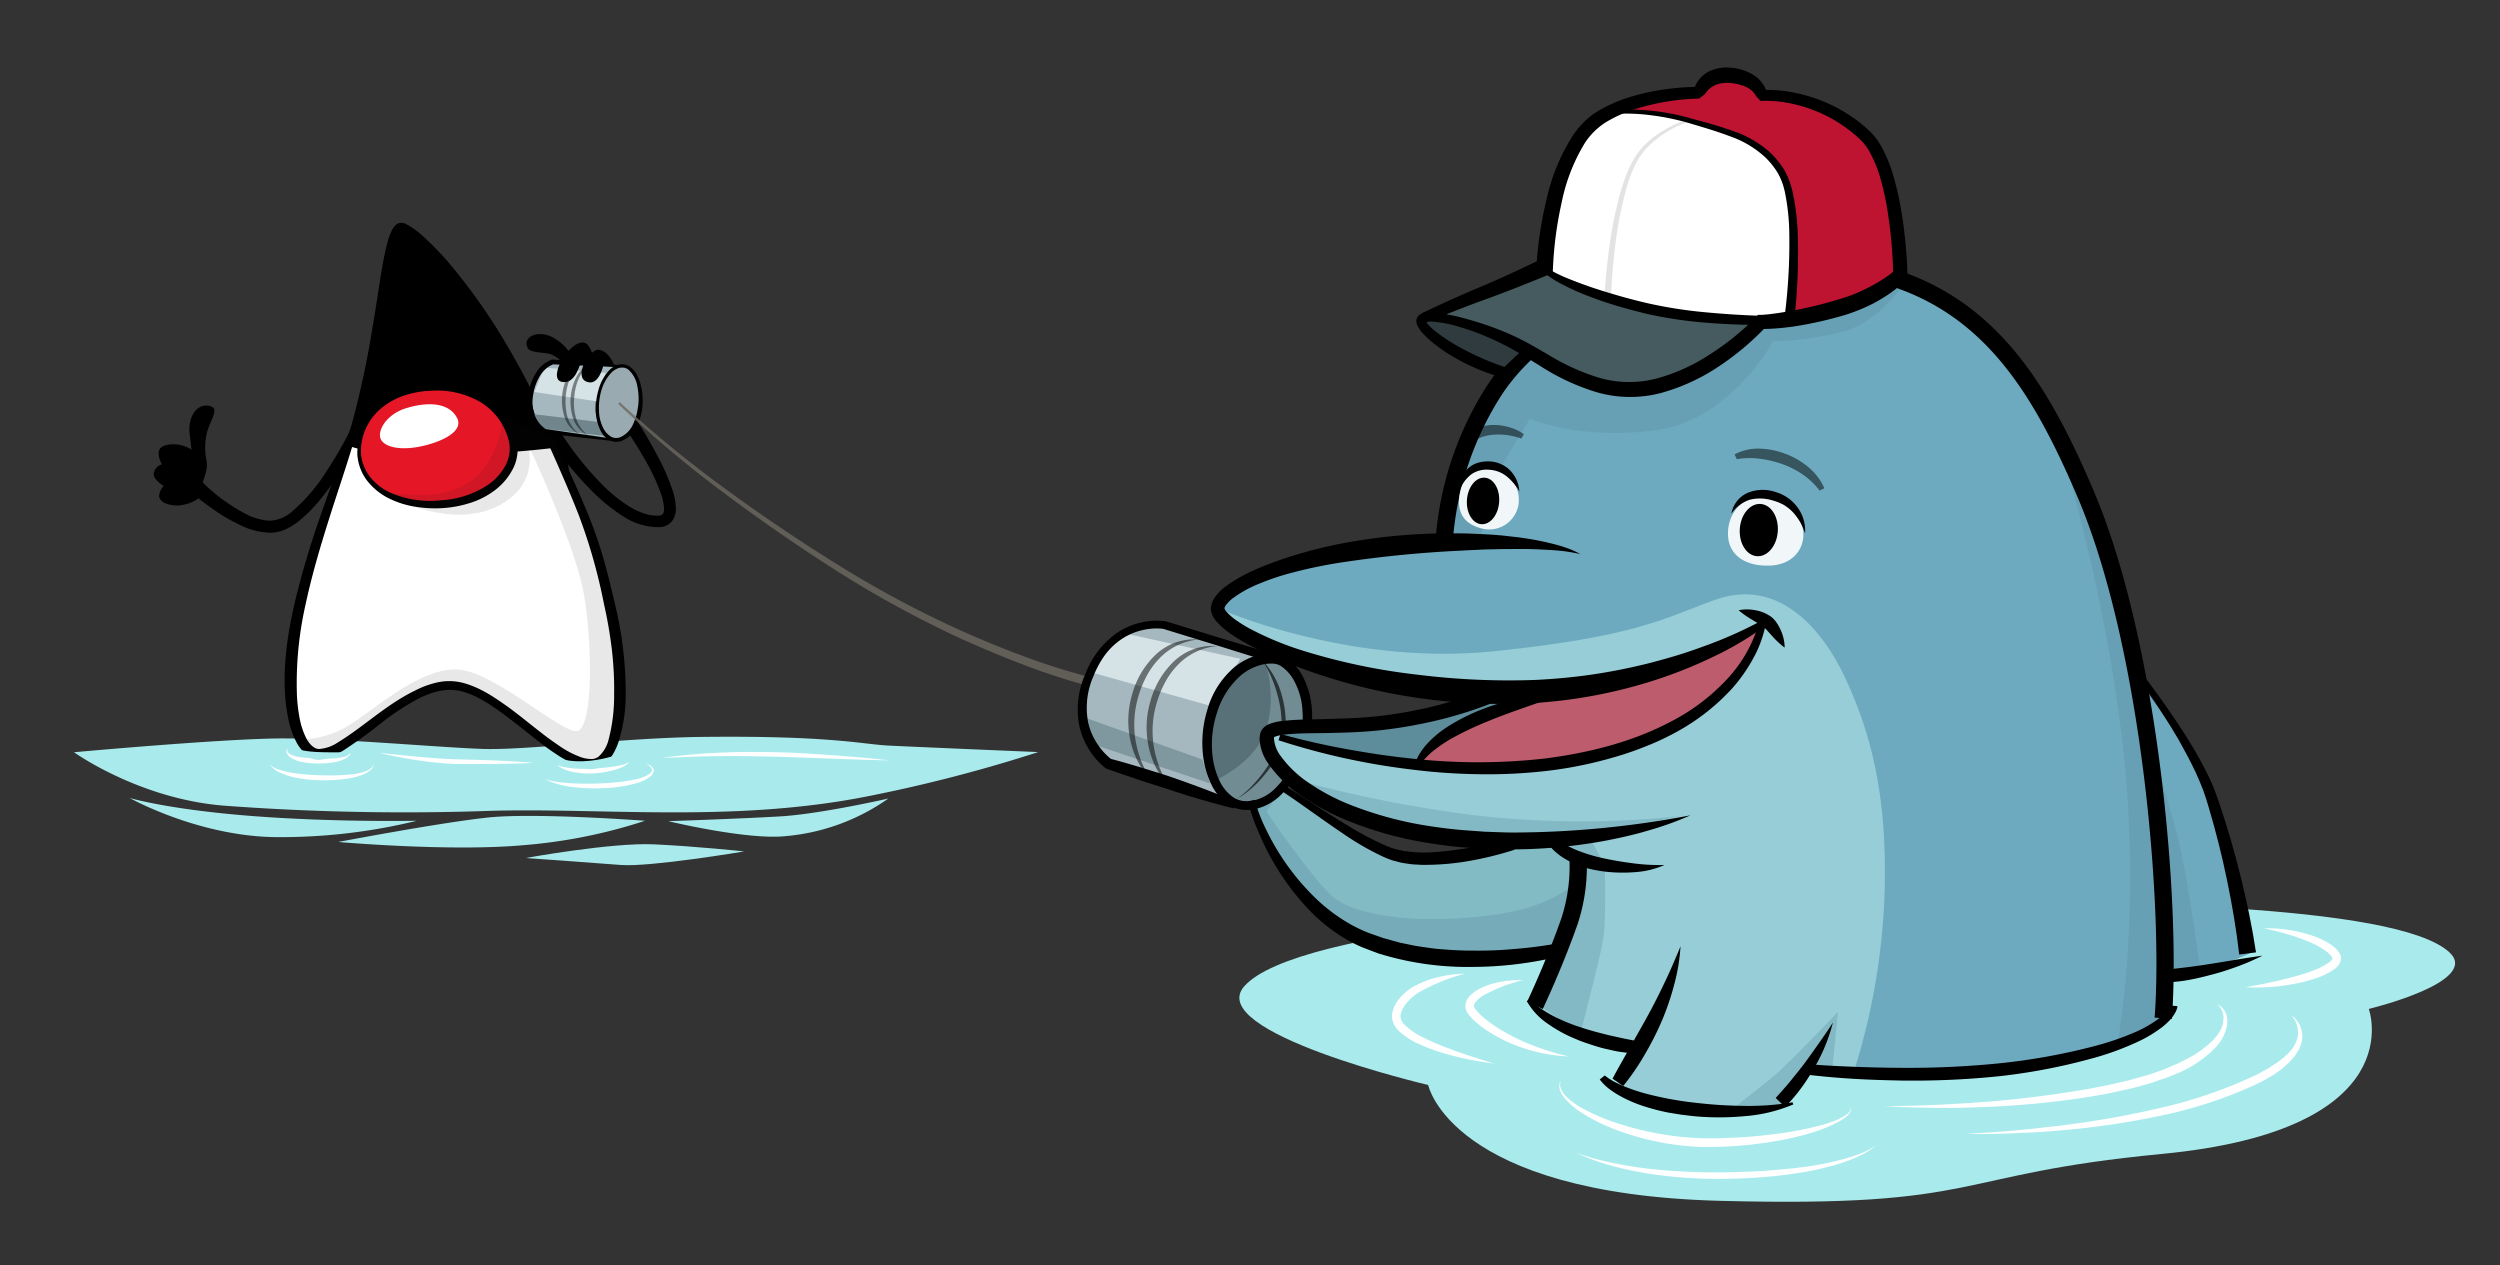 <svg xmlns="http://www.w3.org/2000/svg" xmlns:xlink="http://www.w3.org/1999/xlink" width="579" height="293" viewBox="0 0 579 293">
  <rect x="0" y="0" width="579" height="293" fill="#333333" stroke="none"/>
  <defs>
    <style>
      .cls-1, .cls-27 {
        fill: none;
      }

      .cls-2 {
        isolation: isolate;
      }

      .cls-3 {
        fill: #a9ebed;
      }

      .cls-4 {
        fill: #fff;
      }

      .cls-5 {
        fill: #e51727;
      }

      .cls-6 {
        fill: #a6b8bf;
      }

      .cls-7 {
        fill: #9aaab1;
      }

      .cls-8 {
        fill: #d5e2e6;
      }

      .cls-9 {
        fill: #70868c;
      }

      .cls-10 {
        opacity: 0.44;
      }

      .cls-11 {
        fill: #171d1e;
        opacity: 0.1;
      }

      .cls-12 {
        opacity: 0.8;
      }

      .cls-13 {
        fill: #6d6960;
      }

      .cls-14 {
        fill: #83bbc4;
      }

      .cls-15, .cls-18 {
        fill: #728c93;
      }

      .cls-16 {
        fill: #587077;
      }

      .cls-17 {
        fill: #dfebef;
        opacity: 0.82;
      }

      .cls-18 {
        opacity: 0.75;
      }

      .cls-19 {
        fill: #578a9e;
        opacity: 0.3;
        mix-blend-mode: multiply;
      }

      .cls-20 {
        opacity: 0.5;
      }

      .cls-21 {
        opacity: 0.63;
      }

      .cls-22 {
        clip-path: url(#clip-path);
      }

      .cls-23 {
        fill: #6daabf;
      }

      .cls-24 {
        fill: #96cdd6;
      }

      .cls-25 {
        fill: #5d8c9b;
      }

      .cls-26 {
        fill: #bc5c6c;
      }

      .cls-27 {
        stroke: #000;
        stroke-miterlimit: 10;
        stroke-width: 4px;
      }

      .cls-28 {
        opacity: 0.9;
      }

      .cls-29 {
        fill: #303b3f;
      }

      .cls-30 {
        fill: #be1432;
      }

      .cls-31 {
        fill: #455b60;
      }

      .cls-32 {
        opacity: 0.11;
      }
    </style>
    <clipPath id="clip-path">
      <path class="cls-1" d="M285.25,185.83a18.33,18.33,0,0,0,8-1.5c3.5-1.75,7-7,7-7l91,.75L369.5,234.33l-82-6Z"/>
    </clipPath>
  </defs>
  <title>dolphin_duke_dose</title>
  <g class="cls-2">
    <g id="Ebene_14" data-name="Ebene 14">
      <path d="M84.86,98.89a117.48,117.48,0,0,1-6.76,11.48c-1.24,1.85-2.56,3.64-4,5.39a32.41,32.41,0,0,1-4.81,4.85,14.29,14.29,0,0,1-3,1.91,8.94,8.94,0,0,1-3.72.86,16.42,16.42,0,0,1-6.91-1.76,39.55,39.55,0,0,1-5.9-3.41,58.38,58.38,0,0,1-5.39-4.13l2.39-2.52A41.78,41.78,0,0,0,56.86,119a13.61,13.61,0,0,0,5.67,1.6,8.22,8.22,0,0,0,5.12-2.14,41.62,41.62,0,0,0,8.18-9.64,93.67,93.67,0,0,0,6.31-11.27Z"/>
      <path d="M45.85,115.52a9.17,9.17,0,0,1-5,1.56c-2.6-.14-3.85-1-4-2.17a3.61,3.61,0,0,1,1.08-2.38s-2.6-1.44-2.31-3a2.72,2.72,0,0,1,1.87-2s-1.87-3.18.29-4.19,6.93-.43,8.37,3S47.15,114.51,45.85,115.52Z"/>
      <path d="M46.26,113s2.1-3.79,1.58-6.21a15.1,15.1,0,0,1,0-6.2c.57-2.89,3.08-5.8,1-6.49-3-1-5.44,2.26-4.91,6.49.46,3.63.72,6.64.72,6.64Z"/>
      <path class="cls-3" d="M17.14,174.22s35-3.2,48.37-3.2,36.06,2.08,46.27,2.43,32.54-2.58,50.75-2.78c29.8-.34,37.1,1.69,43.16,2s34.76,1.51,34.76,1.51a348,348,0,0,1-39.29,10.2c-30.92,6.19-61.12,2.71-87.29,3.4a564.76,564.76,0,0,1-61.21-1.13C32.55,185.3,17.14,174.22,17.14,174.22Z"/>
      <g>
        <path class="cls-4" d="M82.16,98.62c6.76-23.78,6.06-46.69,10.68-46.69,3.63,0,19.54,16.52,31.49,42.95,11.27,24.92,13.29,28.19,17.48,48.23,3.3,15.81,2.15,33.53-4.68,33.7-8.79.22-21.73-17.64-32.52-18.06C93.39,158.31,81,174.61,74,174.61c-5.72,0-8.73-13.22-5.2-31.5C71.92,127,78.63,111,82.16,98.62Z"/>
        <path d="M81.42,98.41A206,206,0,0,0,86,77.49c.61-3.53,1.16-7.06,1.71-10.61s1.08-7.1,2-10.61a15.7,15.7,0,0,1,.9-2.6,4.65,4.65,0,0,1,.32-.63,3.42,3.42,0,0,1,.42-.6,3.09,3.09,0,0,1,.55-.53,1.88,1.88,0,0,1,.77-.28,2.52,2.52,0,0,1,1.47.32,10.93,10.93,0,0,1,1.21.7,21.07,21.07,0,0,1,2.17,1.66,68,68,0,0,1,7.47,7.81,137.68,137.68,0,0,1,12.34,17.7q2.76,4.65,5.2,9.47c1.63,3.21,3.11,6.49,4.62,9.74,3,6.51,6.12,13,8.87,19.64a105.33,105.33,0,0,1,3.61,10.24c1,3.47,1.87,7,2.67,10.49A86.8,86.8,0,0,1,144.91,161a36,36,0,0,1-1.72,11A14.33,14.33,0,0,1,142,174.6a7.48,7.48,0,0,1-2.07,2.34,5,5,0,0,1-3.18.9,9.37,9.37,0,0,1-2.93-.59,22.37,22.37,0,0,1-5-2.59c-1.54-1-3-2.1-4.42-3.21-2.84-2.22-5.6-4.49-8.48-6.56s-5.88-4-9.13-4.81-6.61.08-9.69,1.62a57.58,57.58,0,0,0-8.82,5.77,108.43,108.43,0,0,1-8.81,6.37,17.63,17.63,0,0,1-2.57,1.29,7.89,7.89,0,0,1-3.07.62,5,5,0,0,1-3.16-1.28,9,9,0,0,1-1.93-2.42,19.76,19.76,0,0,1-1.93-5.4,38.44,38.44,0,0,1-.77-5.51c-.5-7.36.62-14.65,2.25-21.69a203.33,203.33,0,0,1,6.19-20.72C76.82,111.94,79.36,105.24,81.42,98.41Zm1.48.42c-1.91,7-4.28,13.74-6.44,20.56S72.25,133.05,70.77,140a82.27,82.27,0,0,0-2,21,36.56,36.56,0,0,0,.59,5.15,17.4,17.4,0,0,0,1.53,4.75c.73,1.41,1.82,2.55,3,2.57a9,9,0,0,0,4.4-1.55c5.93-3.6,11.2-8.79,17.87-12A20.94,20.94,0,0,1,101.5,158a12.74,12.74,0,0,1,5.76.16c3.73,1,6.84,3.05,9.8,5.14s5.71,4.43,8.54,6.59C127,171,128.44,172,129.91,173a21.29,21.29,0,0,0,4.55,2.33,7.39,7.39,0,0,0,2.32.45,2.71,2.71,0,0,0,1.87-.56,7.78,7.78,0,0,0,2.32-4,39.65,39.65,0,0,0,1.26-10.27,79.32,79.32,0,0,0-.53-10.55,102.8,102.8,0,0,0-1.81-10.47,128.61,128.61,0,0,0-5.8-20.5c-2.58-6.64-5.56-13.17-8.46-19.73-1.47-3.28-2.88-6.56-4.45-9.76s-3.22-6.37-5-9.47a136.48,136.48,0,0,0-12-17.75A66.49,66.49,0,0,0,97,54.87a21.57,21.57,0,0,0-2.06-1.65,7.91,7.91,0,0,0-1.11-.66,2,2,0,0,0-1.1-.27,1.28,1.28,0,0,0-.48.18,2.6,2.6,0,0,0-.4.41,3,3,0,0,0-.33.51,5.18,5.18,0,0,0-.28.58,15.77,15.77,0,0,0-.77,2.5c-.8,3.45-1.2,7-1.67,10.57s-.91,7.12-1.43,10.67A164.13,164.13,0,0,1,82.9,98.83Z"/>
      </g>
      <path d="M80.85,103.27s4.41,2.09,19.8,2.09a237,237,0,0,0,28-1.67A144.23,144.23,0,0,0,112.88,74c-10.51-15.2-17.81-22.25-20-22-4.24.43-5.42,26-7.31,33.92S80.85,103.27,80.85,103.27Z"/>
      <path class="cls-5" d="M83.18,105.17c.65,8.37,10,12.73,20.38,11.53,11.32-1.3,16.44-8.74,15.26-14.32-1.47-7-8.33-13.4-20-12.29S82.75,99.59,83.18,105.17Z"/>
      <path class="cls-4" d="M93.88,94.59c5.55-1.74,10.24-1.22,12,2.25s-5,6.08-9.73,6.78-8.33-.52-8.16-3S90.78,95.55,93.88,94.59Z"/>
      <path d="M83.6,105.13a10.23,10.23,0,0,0,2.19,5.43,12.75,12.75,0,0,0,4.68,3.57,22.91,22.91,0,0,0,11.73,1.73,21.7,21.7,0,0,0,11.08-3.75,12.58,12.58,0,0,0,3.77-4.29,8.23,8.23,0,0,0,.86-5.4,14.45,14.45,0,0,0-6.67-9.3,20,20,0,0,0-11.6-2.61,21.26,21.26,0,0,0-6,1.09,15.85,15.85,0,0,0-5.29,2.92A13,13,0,0,0,83.6,105.13Zm-.84.07A14.19,14.19,0,0,1,88,94a20.14,20.14,0,0,1,11.63-4.43A21.48,21.48,0,0,1,111.93,92,15.88,15.88,0,0,1,119.65,102a9.76,9.76,0,0,1-.89,6.64,14.57,14.57,0,0,1-4.28,5,18.93,18.93,0,0,1-5.82,2.91,26,26,0,0,1-6.33,1.14,29.12,29.12,0,0,1-6.39-.37,21.29,21.29,0,0,1-6.08-2,14.62,14.62,0,0,1-4.93-4.12A11.19,11.19,0,0,1,82.76,105.2Z"/>
      <g id="Ebene_15" data-name="Ebene 15">
        <path d="M129.33,99.33a74,74,0,0,0,10.08,12.84,34.29,34.29,0,0,0,6.22,5.06,17.54,17.54,0,0,0,3.47,1.67,9.34,9.34,0,0,0,3.55.52,1.12,1.12,0,0,0,.86-.38,2.07,2.07,0,0,0,.28-1.18,11.89,11.89,0,0,0-.75-3.61,46.07,46.07,0,0,0-3.39-7.33c-1.34-2.38-2.8-4.71-4.33-7-.78-1.13-1.58-2.25-2.4-3.33-.41-.54-.83-1.07-1.25-1.59a16.26,16.26,0,0,0-1.22-1.36l2.48-2.59a16.85,16.85,0,0,1,1.49,1.81c.43.58.85,1.16,1.25,1.75.8,1.17,1.57,2.36,2.32,3.56,1.51,2.38,2.93,4.82,4.24,7.33a51.34,51.34,0,0,1,3.47,7.85,14.49,14.49,0,0,1,.83,4.55,4.71,4.71,0,0,1-.86,2.76,3.81,3.81,0,0,1-2.76,1.42,14.85,14.85,0,0,1-8.69-2.57,40.88,40.88,0,0,1-6.74-5.41,75.47,75.47,0,0,1-5.71-6.3c-1.79-2.2-3.48-4.43-5.08-6.83Z"/>
        <path class="cls-6" d="M125.94,99.92l14.87,2s-4.34-5.24-2.51-10.37S142.7,85,142.7,85l-15-1.22s-3.79,3.16-4.55,7.13S125.94,99.92,125.94,99.92Z"/>
        <path class="cls-7" d="M144.38,84.9c2.25.07,4.56,6,4,9.19s-2.46,8-5.28,7.71-6.42-5.71-4.75-10.27S141.94,84.82,144.38,84.9Z"/>
        <polygon class="cls-8" points="126.05 85.14 140.32 86.39 138.55 93.01 123.73 90.79 126.05 85.14"/>
        <polygon class="cls-9" points="123.52 95.91 138.38 97.7 140.21 100.99 125.35 99.2 123.52 95.91"/>
        <path d="M148.76,94.43a13.3,13.3,0,0,1-1.15,4.08l0,0a6.87,6.87,0,0,1-3.7,3.62,3.66,3.66,0,0,1-2.72-.16,4.66,4.66,0,0,1-1.89-1.84,10.59,10.59,0,0,1-1.3-4.87,15.68,15.68,0,0,1,.62-5,10.75,10.75,0,0,1,2.39-4.41,4.84,4.84,0,0,1,2.21-1.38,3.21,3.21,0,0,1,2.64.45,5.44,5.44,0,0,1,1.7,2,10.49,10.49,0,0,1,.88,2.4A15.06,15.06,0,0,1,148.76,94.43Zm-1-.12a13.91,13.91,0,0,0-.13-4.73,6.55,6.55,0,0,0-2.13-4,2.42,2.42,0,0,0-2-.4,4.15,4.15,0,0,0-1.93,1.15,9.83,9.83,0,0,0-2.29,4.13,14,14,0,0,0-.55,4.77,9.46,9.46,0,0,0,1.3,4.51,3.86,3.86,0,0,0,1.62,1.49,2.72,2.72,0,0,0,2.08,0,5.94,5.94,0,0,0,3-3.24l0,0A12.55,12.55,0,0,0,147.74,94.31Z"/>
        <path d="M142.26,102.18l-16.21-1.8H126l-.09-.05h0a7.73,7.73,0,0,1-3.18-4,10.34,10.34,0,0,1-.37-5,13.06,13.06,0,0,1,1.62-4.72,7.38,7.38,0,0,1,3.88-3.35h0l.09,0H128l16.46,1.39,0,.41-16.5-.68.18,0h0a5.47,5.47,0,0,0-1.8,1.11,7.64,7.64,0,0,0-1.4,1.74,11.92,11.92,0,0,0-1.47,4.31,9.12,9.12,0,0,0,.32,4.47,6.69,6.69,0,0,0,2.65,3.4h0l-.2-.06,16.14,2.32Z"/>
        <g class="cls-10">
          <path d="M137.89,84.1a6,6,0,0,0-3.65,3.14A13,13,0,0,0,133,92a12.72,12.72,0,0,0,.42,4.88,7.66,7.66,0,0,0,1.09,2.2,6.44,6.44,0,0,0,1.76,1.77,6.65,6.65,0,0,1-3.46-3.75,12.48,12.48,0,0,1,.89-10.16A6.73,6.73,0,0,1,135.47,85,4.82,4.82,0,0,1,137.89,84.1Z"/>
        </g>
        <g class="cls-10">
          <path d="M135.92,83.86A5.93,5.93,0,0,0,132.28,87a14.41,14.41,0,0,0-.84,9.62,7.93,7.93,0,0,0,1.09,2.2,6.28,6.28,0,0,0,1.76,1.76,6.67,6.67,0,0,1-3.46-3.74,12.48,12.48,0,0,1,.89-10.16,6.73,6.73,0,0,1,1.78-1.94A4.82,4.82,0,0,1,135.92,83.86Z"/>
        </g>
        <path d="M142.21,84.53s-1-3-3.38-3.51-6.56,7-2.34,7.54c2.4.32,3.32-4.21,3.32-4.21Z"/>
        <path d="M137.86,84.57s-.77-4.91-2.61-5.22c-3.4-.55-8.49,8.23-5.22,9.07s4.43-4.54,4.43-4.54Z"/>
        <path d="M133.05,83.66a11.33,11.33,0,0,0-5.3-5.66c-3.58-1.67-6.87.29-5.5,2.62.75,1.29,4,.81,5.68,1.58a6.45,6.45,0,0,1,2.63,2.27Z"/>
      </g>
      <polygon points="132.16 111.15 131.18 105.26 128.51 102.32 132.16 111.15"/>
      <path class="cls-4" d="M129,177.22a18,18,0,0,0,4.21.78,33.47,33.47,0,0,0,4.25,0c1.42-.08,2.85-.22,4.26-.4.71-.11,1.41-.22,2.1-.39a5.69,5.69,0,0,0,2-.77,4.8,4.8,0,0,1-1.81,1.27,12.21,12.21,0,0,1-2.11.72,23.83,23.83,0,0,1-4.36.68,17.86,17.86,0,0,1-4.44-.26A9.87,9.87,0,0,1,129,177.22Z"/>
      <path class="cls-4" d="M66.48,173.35a1.43,1.43,0,0,0,1,1.47,7.46,7.46,0,0,0,1.89.53,32.06,32.06,0,0,0,4.06.29,39.79,39.79,0,0,0,4.09,0,13.29,13.29,0,0,0,2-.31,2.66,2.66,0,0,0,1.7-1,1.54,1.54,0,0,1-.59.89,4.54,4.54,0,0,1-.92.6,8.84,8.84,0,0,1-2.06.66,18.87,18.87,0,0,1-4.23.33,16.59,16.59,0,0,1-4.24-.53,6.57,6.57,0,0,1-2-.93,2.59,2.59,0,0,1-.73-.88A1.17,1.17,0,0,1,66.48,173.35Z"/>
      <path class="cls-4" d="M62.51,177.13a7.31,7.31,0,0,0,2.84,1.35,23,23,0,0,0,3.08.63,55.46,55.46,0,0,0,6.32.46,51.69,51.69,0,0,0,6.35-.19,16.07,16.07,0,0,0,3.09-.59,5.45,5.45,0,0,0,1.41-.64,1.86,1.86,0,0,0,.91-1.21,1.87,1.87,0,0,1-.74,1.43,6,6,0,0,1-1.4.88,12.87,12.87,0,0,1-3.15.95,34.4,34.4,0,0,1-6.48.51,30.71,30.71,0,0,1-6.48-.65,16.56,16.56,0,0,1-3.13-1A6.37,6.37,0,0,1,62.51,177.13Z"/>
      <path class="cls-4" d="M126.18,180.47a20.14,20.14,0,0,0,3.49.69c1.18.15,2.35.24,3.53.29a66.89,66.89,0,0,0,7.08-.08,43.82,43.82,0,0,0,7-.88,8.9,8.9,0,0,0,3.16-1.27c.43-.31.75-.8.47-1.28a2.91,2.91,0,0,0-1.36-1,2.67,2.67,0,0,1,1.61.86,1.08,1.08,0,0,1,.18,1,2.12,2.12,0,0,1-.53.86,8.7,8.7,0,0,1-3.29,1.7,31.83,31.83,0,0,1-7.15,1.15,42.47,42.47,0,0,1-7.22-.18A20.92,20.92,0,0,1,126.18,180.47Z"/>
      <path class="cls-4" d="M153.28,175.53c4.36-.63,8.75-1,13.15-1.21s8.82-.2,13.22-.11,8.79.38,13.18.69,8.77.69,13.14,1.21l-6.59-.17-6.59-.23c-4.39-.16-8.78-.36-13.17-.46s-8.77-.19-13.16-.13c-2.2,0-4.39.08-6.59.16S155.48,175.43,153.28,175.53Z"/>
      <path class="cls-4" d="M87.92,174.38l4.45.44c1.47.16,2.95.31,4.44.44,3,.26,5.91.52,8.86.6s6,.13,8.93.27l4.47.22c1.48.11,3,.19,4.46.33-1.5.1-3,.12-4.48.18l-4.46.07c-3,0-5.94,0-8.94,0a78.17,78.17,0,0,1-8.94-.85C93.76,175.62,90.82,175.09,87.92,174.38Z"/>
      <path class="cls-3" d="M69.23,173.58a6.33,6.33,0,0,0,4.3,2.41c2.54.06,5.86-1.76,5.86-1.76s-4.69.07-6.9-.13A17.83,17.83,0,0,1,69.23,173.58Z"/>
      <path class="cls-3" d="M130.2,175.86s3.91,2.47,6.84,2.28,5.28-3.13,5.28-3.13a28,28,0,0,1-7.56,1.3A18.66,18.66,0,0,1,130.2,175.86Z"/>
      <path class="cls-11" d="M69.79,171.25a22,22,0,0,0,11.65-3.66c6-3.89,16.38-13.16,24.79-12.51s23.72,14.66,27.38,14.23,3.67-19,1.73-31.05-13.37-36-13.37-36,3.62,8.69-5.39,14.23c-12.29,7.54-29.11-3-29.11-3s12.94,3.45,20.7-1.51,8.2-15.31,8.2-15.31l6,2.16,5.82,2.58a216.23,216.23,0,0,1,11,31.7c5.17,19.19,5.17,29.11,4.31,32.34s-3,9.7-3,9.7a10.3,10.3,0,0,1-3.23.86,30.54,30.54,0,0,1-5.39-.21s-15.31-12.72-19.19-14.45-8.19-3.23-11.21-2.15a82.51,82.51,0,0,0-13.15,6.9C86.4,167.59,78,173.62,78,173.62h-6.9Z"/>
      <g class="cls-12">
        <path class="cls-13" d="M143.54,93.15a269.11,269.11,0,0,0,24.83,20.35q13,9.48,26.67,17.91a244.05,244.05,0,0,0,28.33,15q7.33,3.24,14.87,6a152,152,0,0,0,15.24,4.69l-.46,2a152.48,152.48,0,0,1-15.44-4.94c-5-1.88-10-4-14.91-6.19a244.72,244.72,0,0,1-28.34-15.41q-13.62-8.63-26.52-18.29a264.77,264.77,0,0,1-24.65-20.73Z"/>
      </g>
      <path class="cls-3" d="M30,184.8s8.69,2.64,28,4.16,38.54,1.13,38.54,1.13a132.84,132.84,0,0,1-33.25,3.78C45.48,193.49,30,184.8,30,184.8Z"/>
      <path class="cls-3" d="M78.35,195s23.81-4.53,34.77-5.67,36.27.76,36.27.76a121.56,121.56,0,0,1-28.34,5.67C104.05,197.27,78.35,195,78.35,195Z"/>
      <path class="cls-3" d="M121.74,198.72s19.92-3.63,29.76-3.17,20.85,1.64,20.85,1.64-21.82,3.68-28.64,3.13S121.74,198.72,121.74,198.72Z"/>
      <path class="cls-3" d="M154.78,190.18s16.53-.55,25.89-1.1,25.07-4.14,25.07-4.14a48.61,48.61,0,0,1-25.34,8.82C171,194.11,154.78,190.18,154.78,190.18Z"/>
    </g>
    <g id="Ebene_13" data-name="Ebene 13">
      <path class="cls-3" d="M433.38,208.76c55.24-.32,121.52.58,133.84,11.74,7.59,6.87-18.61,13.17-18.61,13.17s10.34,28-47.91,33.58C451.14,272,460,279.74,398.32,278.11c-62.39-1.64-67.56-26.83-67.56-26.83s-52.08-12.21-42.56-22.89C300.3,214.82,376.51,209.09,433.38,208.76Z"/>
      <path class="cls-14" d="M290,186s11,29.33,31.67,34,39.66,0,39.66,0l5.17-19.67L357.67,195s-15.67,3.33-21,3.33-9.34,1-13.67-.33-26.33-15.33-26.33-15.33Z"/>
      <path class="cls-6" d="M255.4,176.67l30.2,9.7s-9.45-9.55-5.1-20.42,12.17-13.37,12.17-13.37l-23.75-8s-9.87.45-15,8C247.08,162.65,255.4,176.67,255.4,176.67Z"/>
      <path class="cls-15" d="M294.66,153.14c5.22.92,9.9,11.32,6.33,21.21s-9.92,13.2-13.65,12.58-11.18-10.36-6.84-21,9.93-13.69,14.16-12.81"/>
      <path class="cls-16" d="M280.77,181.09s8.84-3.76,11.84-10.63c3.78-8.63.08-18.25.08-18.25s-6.11,0-10.31,8.58C276.37,173,280.77,181.09,280.77,181.09Z"/>
      <path class="cls-17" d="M260,146.58l27.25,6-6.54,11-28.46-8a54.33,54.33,0,0,1,3.75-6.5,11.25,11.25,0,0,1,4-2.5"/>
      <polyline class="cls-18" points="253.03 172.34 280.26 181.45 278.43 175.89 250.73 166.01 253.03 172.34"/>
      <path class="cls-19" d="M296.67,182.67c-.34-.34-6.67,3.33-6.67,3.33s8.67,26,27.33,32,42.34,2.67,42.34,2.67l7-18.67s-3.34,7.67-21.67,10-31.67-.33-36.33-4.33S293.33,188,293.33,188l3.34-5.33"/>
    </g>
    <g id="Ebene_8" data-name="Ebene 8">
      <path d="M285.79,187.23c-2.52-.59-5-1.3-7.46-2s-4.92-1.49-7.35-2.3-4.91-1.53-7.34-2.36-4.87-1.63-7.29-2.52l-.23-.09-.11-.08h0a16.83,16.83,0,0,1-4-4.63,17.84,17.84,0,0,1-2.13-5.61A20.11,20.11,0,0,1,251.41,156a20.73,20.73,0,0,1,7.08-9.28,16.28,16.28,0,0,1,5.41-2.46,15.94,15.94,0,0,1,6-.38h0l.07,0,12.2,3.74,12.22,3.68-.59,1.91-12.17-3.81-12.2-3.75.11,0a14.21,14.21,0,0,0-5.21.35,14.45,14.45,0,0,0-4.81,2.18,15.93,15.93,0,0,0-3.77,3.74,22.4,22.4,0,0,0-2.54,4.76A18.1,18.1,0,0,0,252,167.23a14.71,14.71,0,0,0,2,4.84,16.21,16.21,0,0,0,1.59,2.09,12.81,12.81,0,0,0,1.86,1.72h0l-.34-.17c2.49.66,5,1.38,7.42,2.13s4.93,1.49,7.36,2.34,4.86,1.73,7.27,2.64,4.8,1.88,7.16,2.93Z"/>
      <g class="cls-20">
        <path d="M281.93,149.63a14.37,14.37,0,0,0-9.12,4.34,17.48,17.48,0,0,0-3,4.11,24.68,24.68,0,0,0-1.92,4.73,22.64,22.64,0,0,0-.66,10.12,23.82,23.82,0,0,0,3.84,9.59,19.91,19.91,0,0,1-5-9.36,21.38,21.38,0,0,1,.37-10.77,20.05,20.05,0,0,1,5.5-9.28A13.05,13.05,0,0,1,281.93,149.63Z"/>
      </g>
      <g class="cls-20">
        <path d="M277.68,148.11a14.28,14.28,0,0,0-9.11,4.33,17.69,17.69,0,0,0-3,4.11,23.54,23.54,0,0,0-1.92,4.74,22.78,22.78,0,0,0-.67,10.12,23.83,23.83,0,0,0,3.85,9.59,19.76,19.76,0,0,1-5-9.37,21.45,21.45,0,0,1,.36-10.76,20,20,0,0,1,5.5-9.28A13.07,13.07,0,0,1,277.68,148.11Z"/>
      </g>
      <path d="M279.63,164.36a20,20,0,0,1,6.45-10,14.39,14.39,0,0,1,5.51-2.69,11.64,11.64,0,0,1,3.13-.31,7.39,7.39,0,0,1,1.67.26,6,6,0,0,1,1.56.73,11.93,11.93,0,0,1,4,4.77,19.09,19.09,0,0,1,1.74,5.73,21.88,21.88,0,0,1,0,5.94,32.93,32.93,0,0,1-1.27,5.71,22.37,22.37,0,0,1-6.18,10,12.39,12.39,0,0,1-5.41,2.85,9.85,9.85,0,0,1-3.16.17,7.45,7.45,0,0,1-3.08-1.1,11.59,11.59,0,0,1-4-4.68,20,20,0,0,1-1.81-5.69A25.6,25.6,0,0,1,279.63,164.36Zm2.22.72a23.36,23.36,0,0,0-.94,10.66,18.09,18.09,0,0,0,1.54,5.09,9.39,9.39,0,0,0,3.23,3.86,5.34,5.34,0,0,0,2.21.81,7.4,7.4,0,0,0,2.48-.12,10.22,10.22,0,0,0,4.52-2.36,19.76,19.76,0,0,0,5.54-9.1,24.22,24.22,0,0,0,1.1-10.71,16.3,16.3,0,0,0-1.57-5.06,9.76,9.76,0,0,0-3.21-3.84,3.78,3.78,0,0,0-2.13-.62,9.24,9.24,0,0,0-2.49.28,12,12,0,0,0-4.57,2.3A18.69,18.69,0,0,0,281.85,165.08Z"/>
      <g class="cls-21">
        <path d="M292.43,153a19,19,0,0,1,4.46,8.12,24.17,24.17,0,0,1,.81,4.62,17,17,0,0,1-.21,4.72,20.67,20.67,0,0,1-4.12,8.37,24.84,24.84,0,0,1-3.14,3.42c-.58.52-1.17,1-1.79,1.48a7.59,7.59,0,0,1-2,1.15,8.13,8.13,0,0,0,1.88-1.31c.58-.5,1.13-1,1.66-1.58a32.55,32.55,0,0,0,2.91-3.52,22.29,22.29,0,0,0,3.72-8.18,22.12,22.12,0,0,0-.64-8.92A28.63,28.63,0,0,0,292.43,153Z"/>
      </g>
      <g class="cls-22">
        <path d="M361.35,221.46a86.8,86.8,0,0,1-20.4,2.48,69.55,69.55,0,0,1-20.47-2.75l-1.25-.37-1.22-.46-2.45-.94a33.23,33.23,0,0,1-4.7-2.44,39.94,39.94,0,0,1-8.07-6.66,59.27,59.27,0,0,1-11.15-17.23,46.87,46.87,0,0,1-3.16-9.77,13,13,0,0,1-.23-2.68,3.17,3.17,0,0,1,.41-1.58,1.2,1.2,0,0,1,.4-.44,1.54,1.54,0,0,1,.54-.22,2.4,2.4,0,0,1,.88,0,9.14,9.14,0,0,1,2.58.94c.78.39,1.52.81,2.26,1.24,5.82,3.51,11.34,7.36,17.09,10.78a71.18,71.18,0,0,0,8.76,4.59,20.34,20.34,0,0,0,2.23.77c.78.14,1.52.36,2.31.44s1.57.22,2.38.23l1.21.06h1.21a74.28,74.28,0,0,0,19.35-3.51l.95,2.85a79.63,79.63,0,0,1-10,2.51,59.84,59.84,0,0,1-10.3,1h-1.3l-1.32-.08c-.87,0-1.76-.18-2.64-.3s-1.75-.41-2.62-.61a21.39,21.39,0,0,1-2.51-1,63.38,63.38,0,0,1-8.91-5.14c-2.81-1.89-5.56-3.85-8.31-5.79s-5.49-3.89-8.34-5.62c-.71-.42-1.43-.83-2.16-1.19a8.32,8.32,0,0,0-2.14-.8,1.18,1.18,0,0,0-.37,0l0,0s0,0,0,0a2.18,2.18,0,0,0-.16.84A12.89,12.89,0,0,0,290,183a40.05,40.05,0,0,0,3.32,9.3,55.75,55.75,0,0,0,11.56,15.91,40,40,0,0,0,7.76,5.78,33.49,33.49,0,0,0,4.32,2.06l2.29.81,1.15.41,1.17.31,2.35.66c.79.19,1.6.34,2.4.51,1.58.37,3.22.56,4.83.8s3.27.34,4.9.45,3.29.16,4.94.16a90.85,90.85,0,0,0,9.89-.39,98.26,98.26,0,0,0,9.8-1.27Z"/>
      </g>
    </g>
    <g id="Ebene_10" data-name="Ebene 10">
      <path class="cls-23" d="M282,140.83c.82,6.53,30,16,39,17s26,2.5,26,2.5-1,3-16,5.5-33.5,1.5-35.5,4-4,4,1.5,9,18.5,12,34.5,14a204.84,204.84,0,0,0,29.5,1.5l3,4.5,2.5,1.5a75.44,75.44,0,0,1-2.5,12.5c-2,7-8.5,20-8.5,20s5,5,10.5,6.5,13.5,4,13.5,4l-5.5,8.5s6.5,4,18.5,5,19.5-.5,19.5-.5l7-8.5s15,3.5,37.5.5,41-9,42.5-10.5,1.5-5,1.5-5l-.5-6.5a79.9,79.9,0,0,0,8.5-1.5,54.58,54.58,0,0,0,12.5-4s-5-30-11.5-41.5a199.42,199.42,0,0,0-12.5-19.5s-7.43-38.89-22.5-63-26.5-28-34.5-31-61.5-5.5-74,3-17.5,18.5-21.5,25.5-9.5,25.5-9.5,25.5l-1.5,6a107.06,107.06,0,0,0-25,2.5C295,131.33,281.5,136.83,282,140.83Z"/>
      <path class="cls-24" d="M282,140.83s30,13.5,64,10,40-8,51.5-12c13.63-4.74,24,5.5,30,18.5,5.75,12.47,9.5,26.5,9,48.5a154.3,154.3,0,0,1-7.5,43.5l-10-1.5-7,8.5s-7.5,1.5-19.5.5-18.5-5-18.5-5l5.5-8.5s-9-3-13.5-4-10.5-6.5-10.5-6.5,7.5-16,8.5-20,2.5-12.5,2.5-12.5l-5.5-6a98.35,98.35,0,0,1-37-2c-20-5-31.5-17-30.5-20.5s11.5-4,19-4,20.5-1,23-3a12,12,0,0,0,3.5-5s-24.5-3-33-4.5-15-6-18-7.5S282,140.83,282,140.83Z"/>
      <path class="cls-25" d="M407,145.83s-3,20.5-34,27.5-51,2.5-60.5,1.5a51.64,51.64,0,0,1-17-5s20-1,30-3a90.65,90.65,0,0,0,18.5-6s11,0,30.5-3.5A102.1,102.1,0,0,0,407,145.83Z"/>
      <path class="cls-26" d="M329.5,176.33s3-5.5,11.5-9.5,13.5-6,13.5-6a237.41,237.41,0,0,0,27-5.5,199,199,0,0,0,25.5-9.5s-4.5,18-23,24.5a141.89,141.89,0,0,1-41.5,7.5A103.51,103.51,0,0,1,329.5,176.33Z"/>
      <path class="cls-19" d="M342.67,126.33S345,112.67,348.33,107s6-10,6-10,11.34,5,29,2.67S410.67,79,410.67,79a68.31,68.31,0,0,0,16.66-2.33c8-2.34,13.67-11,13.67-11l-82,8.66s-9.33,9.67-15,19S334.67,126,334.67,126Z"/>
      <path class="cls-19" d="M298.33,180a71.84,71.84,0,0,0,33.17,12.83c20.17,2.5,29.5,1.5,29.5,1.5l5.33,5s-1.66,12.34-2.66,15.67-7,18-7,18l9.33,6.33s4.67-17.66,5.33-22,.34-17,.34-17L368,193.67,389,189a212.65,212.65,0,0,1-48.67-.33C315,185.33,298.33,180,298.33,180Z"/>
      <path class="cls-19" d="M477,102.67s14,44.66,16,86.66C494.51,221,490.33,242,490.33,242l9.67-5.33,2.33-11,7.34-.67s-3-22-5.34-31.33-6.66-22-6.66-22-1.67-21-6.34-34.34S477,102.67,477,102.67Z"/>
      <path class="cls-19" d="M425.67,234.33s-11.34,12-15,15S401,257,401,257l11-.67,7-8.5,5.33.17Z"/>
    </g>
    <g id="Ebene_7" data-name="Ebene 7">
      <path class="cls-27" d="M334.5,124.83a74.78,74.78,0,0,1,11-33.5c10.5-17,36.51-31.39,71-30.5,38.5,1,53.5,23,66.5,53.5,15.17,35.6,20,96,18,121.5"/>
      <path d="M366,128.33a39.76,39.76,0,0,0-6.84-.94c-2.3-.14-4.59-.25-6.88-.24s-4.59,0-6.88.08c-1.15,0-2.29.06-3.44.12s-2.29.09-3.43.17a269.41,269.41,0,0,0-27.31,2.66A108.79,108.79,0,0,0,297.9,133a56.56,56.56,0,0,0-6.38,2.23,26.85,26.85,0,0,0-5.74,3.14,7.53,7.53,0,0,0-2,2,2.48,2.48,0,0,0-.19.43c0,.05,0,.11,0,.14s0,0,0,0a2.86,2.86,0,0,0,.5.78,13.16,13.16,0,0,0,2.31,2,31.4,31.4,0,0,0,2.8,1.74,71.44,71.44,0,0,0,12.51,5.22,143.07,143.07,0,0,0,26.7,5.59,169.8,169.8,0,0,0,27.21,1.2c4.53-.22,9.05-.64,13.54-1.31a135.89,135.89,0,0,0,13.37-2.72c2.2-.59,4.39-1.19,6.57-1.87s4.33-1.45,6.47-2.24a97.43,97.43,0,0,0,12.49-5.63l.84,1.22a74.38,74.38,0,0,1-12.13,7.2,106.81,106.81,0,0,1-13.09,5.27A114.25,114.25,0,0,1,356,162.77a133.56,133.56,0,0,1-55.53-8.34,87,87,0,0,1-12.88-6,36.17,36.17,0,0,1-3.06-2,16.51,16.51,0,0,1-2.88-2.61,5.24,5.24,0,0,1-1.15-2.23,2.87,2.87,0,0,1-.05-.89,3.89,3.89,0,0,1,.13-.71,5.4,5.4,0,0,1,.48-1.17,10.65,10.65,0,0,1,2.8-3c4.08-3,8.52-4.68,13-6.28a109.3,109.3,0,0,1,13.67-3.63,134.46,134.46,0,0,1,28-2.37c1.17,0,2.34.06,3.51.11s2.34.1,3.51.18,2.34.18,3.51.32,2.33.24,3.49.42a65,65,0,0,1,6.92,1.34,33.72,33.72,0,0,1,3.39,1A18.45,18.45,0,0,1,366,128.33Z"/>
      <path d="M391.5,188.83a71.93,71.93,0,0,1-9.67,3.49c-3.28,1-6.64,1.73-10,2.39a120.54,120.54,0,0,1-20.52,2c-.87,0-1.73.05-2.59,0l-2.59-.07-2.59-.07-2.58-.17a99.32,99.32,0,0,1-10.3-1.19,83.09,83.09,0,0,1-20-5.76,56.39,56.39,0,0,1-9.21-5.1,29,29,0,0,1-7.73-7.52,10.68,10.68,0,0,1-2-5.65,6.7,6.7,0,0,1,.08-.87l.09-.45a2.65,2.65,0,0,1,.29-.72,3.68,3.68,0,0,1,1.75-1.44,11.36,11.36,0,0,1,2.9-.7c3.59-.43,7-.37,10.37-.47s6.75-.19,10.08-.48a98.69,98.69,0,0,0,9.92-1.42,89.62,89.62,0,0,0,9.72-2.42c1.6-.49,3.17-1,4.72-1.62s3.12-1.24,4.49-1.92l1.64,3.17a51.52,51.52,0,0,1-4.9,2c-1.64.59-3.29,1.14-4.95,1.63-3.33,1-6.69,1.79-10.09,2.43a100.65,100.65,0,0,1-10.27,1.43c-3.45.28-6.89.38-10.3.44s-6.84,0-10,.4a8.71,8.71,0,0,0-2,.46c-.25.09-.35.24-.24.09a.39.39,0,0,0,.05-.13l0,.17a2.73,2.73,0,0,0,0,.41,7.55,7.55,0,0,0,1.46,3.82,25.8,25.8,0,0,0,6.9,6.53,48.19,48.19,0,0,0,8.69,4.63,84.15,84.15,0,0,0,19.2,5.21c3.3.5,6.63.88,10,1.07l2.5.19,2.51.09c1.68.07,3.35.12,5,.1A220.41,220.41,0,0,0,391.5,188.83Z"/>
      <path d="M360.38,194.18c.29.22.75.58,1.17.84s.89.55,1.35.8a24.37,24.37,0,0,0,2.89,1.32,39,39,0,0,0,6.27,1.78c2.18.46,4.39.8,6.62,1.08a46.59,46.59,0,0,0,6.82.33,20.12,20.12,0,0,1-6.84,1.66,35.53,35.53,0,0,1-7.07-.14c-1.18-.15-2.37-.37-3.54-.64A24.22,24.22,0,0,1,364.6,200a17.69,17.69,0,0,1-3.23-1.8,16.48,16.48,0,0,1-1.45-1.2,8.47,8.47,0,0,1-1.29-1.54Z"/>
      <path class="cls-27" d="M355.5,232.83s4.5-9.5,8-19.5a40.73,40.73,0,0,0,2-14"/>
      <path d="M389.21,219.17a43.7,43.7,0,0,1-1.43,8.73,61.33,61.33,0,0,1-2.85,8.42,68.07,68.07,0,0,1-4,7.9,55,55,0,0,1-5,7.3l-2.47-1.7c1.34-2.52,2.77-5,4.19-7.51s2.84-5,4.2-7.49,2.63-5.06,3.87-7.67S388.09,221.89,389.21,219.17Z"/>
      <path d="M411.25,254.29c1.19-1.34,2.41-2.67,3.55-4.08s2.29-2.81,3.37-4.28,2.16-3,3.2-4.48,2.1-3,3.13-4.62a39.91,39.91,0,0,1-4.29,10.43,45.1,45.1,0,0,1-3.08,4.77,38.29,38.29,0,0,1-3.71,4.34Z"/>
      <path d="M518.6,221.06c-.64-5.68-1.63-11.45-2.8-17.12s-2.58-11.32-4.24-16.88l-.63-2.09c-.22-.68-.46-1.33-.69-2-.51-1.32-1.06-2.65-1.68-4-1.22-2.6-2.59-5.16-4-7.67-2.93-5-6.12-9.91-9.5-14.64l1-.73q5.38,7,10.13,14.41c1.57,2.49,3.05,5,4.42,7.67.69,1.31,1.31,2.67,1.9,4,.27.7.56,1.41.81,2.11l.72,2.08c1.9,5.57,3.52,11.23,4.94,17s2.62,11.45,3.51,17.37Z"/>
      <path d="M296.57,170c5,1.39,10.06,2.54,15.16,3.47s10.24,1.71,15.4,2.23a137.88,137.88,0,0,0,30.93-.06c10.18-1.33,20.34-3.89,29.34-8.74a47,47,0,0,0,12.13-9.13,31.84,31.84,0,0,0,7.67-12.91l1.6.38a27.68,27.68,0,0,1-2.91,7.53,37.66,37.66,0,0,1-4.64,6.57,49.56,49.56,0,0,1-12.54,9.94,58.89,58.89,0,0,1-7.22,3.44,72.7,72.7,0,0,1-7.52,2.61,94,94,0,0,1-15.56,3.19,119.43,119.43,0,0,1-15.81.79,138.15,138.15,0,0,1-15.76-1.1,161.66,161.66,0,0,1-30.74-6.77Z"/>
      <path d="M327.81,176.85a8,8,0,0,1,1.1-2.48,14.67,14.67,0,0,1,1.59-2.08,24.13,24.13,0,0,1,3.89-3.4,43.88,43.88,0,0,1,9-4.66c1.56-.62,3.17-1.12,4.77-1.62s3.23-.86,4.88-1.16a40.7,40.7,0,0,1,10-.78c-3.2.94-6.32,1.91-9.4,3s-6.12,2.15-9.1,3.4a74,74,0,0,0-8.65,4.13,33.79,33.79,0,0,0-3.89,2.66,18.4,18.4,0,0,0-1.72,1.58,9.94,9.94,0,0,0-1.38,1.76Z"/>
      <path d="M354.41,231.45a12.9,12.9,0,0,0,2.51,2.17,27.75,27.75,0,0,0,2.92,1.74,41.24,41.24,0,0,0,6.3,2.58c2.16.74,4.39,1.29,6.62,1.85l3.38.74c1.13.23,2.27.43,3.4.7l-.41,2.87c-1.19-.11-2.38-.3-3.57-.44s-2.37-.46-3.54-.71-2.34-.62-3.5-1-2.3-.75-3.42-1.25a31.8,31.8,0,0,1-6.44-3.47,15.56,15.56,0,0,1-5.06-5.38Z"/>
      <path d="M418.47,246.43c3.65.32,7.35.5,11,.64s7.38.23,11.07.24a210.51,210.51,0,0,0,22.05-1,145.62,145.62,0,0,0,21.67-3.82A66.11,66.11,0,0,0,494.62,239a28.14,28.14,0,0,0,4.66-2.6,12.24,12.24,0,0,0,2-1.67,8.31,8.31,0,0,0,.75-1,4.08,4.08,0,0,0,.28-.49c.07-.14.14-.39.14-.36l1.85.14a3.62,3.62,0,0,1-.27,1,5.54,5.54,0,0,1-.37.73,9.1,9.1,0,0,1-.91,1.27,14.42,14.42,0,0,1-2.18,2,29.81,29.81,0,0,1-4.92,3A65.59,65.59,0,0,1,485,245a137.94,137.94,0,0,1-22.06,4.26,194.74,194.74,0,0,1-22.39,1c-3.73-.07-7.46-.18-11.18-.4s-7.43-.55-11.16-1Z"/>
      <path d="M501.67,224.5c.8-.05,1.77-.12,2.67-.23l2.78-.33c1.85-.24,3.71-.52,5.58-.82,3.73-.59,7.47-1.28,11.3-1.79-.86.44-1.74.83-2.62,1.23s-1.78.74-2.67,1.09c-1.81.67-3.63,1.3-5.49,1.81s-3.73,1-5.64,1.37a33.81,33.81,0,0,1-5.91.67Z"/>
      <path d="M371.66,249.07a10.66,10.66,0,0,0,1,.74c.38.25.77.47,1.17.69a26.7,26.7,0,0,0,2.48,1.16,41.11,41.11,0,0,0,5.27,1.73,77.86,77.86,0,0,0,11,2,103.85,103.85,0,0,0,11.28.73,62.11,62.11,0,0,0,11.3-.82l.18.48A35.79,35.79,0,0,1,404,258.51a63.62,63.62,0,0,1-11.71,0l-2.92-.35-2.9-.47a48.21,48.21,0,0,1-5.73-1.48,30.67,30.67,0,0,1-5.48-2.35,22.87,22.87,0,0,1-2.54-1.64A11.31,11.31,0,0,1,370.5,250Z"/>
      <path class="cls-4" d="M361.49,250.24a2.61,2.61,0,0,0,.16,2.22,6.35,6.35,0,0,0,1.39,1.79,17.92,17.92,0,0,0,3.78,2.61,48.75,48.75,0,0,0,8.55,3.54,70,70,0,0,0,9,2.19,66.1,66.1,0,0,0,9.19,1c3.06.13,6.18,0,9.28-.17s6.19-.5,9.27-.91a74.51,74.51,0,0,0,9.14-1.78,29.13,29.13,0,0,0,4.4-1.47,9.82,9.82,0,0,0,2-1.13,3,3,0,0,0,.78-.81,1.19,1.19,0,0,0,.15-1.1,1.28,1.28,0,0,1,0,1.16,3.32,3.32,0,0,1-.72,1,10.2,10.2,0,0,1-2,1.38,30.2,30.2,0,0,1-4.35,1.94,60.87,60.87,0,0,1-9.17,2.38,91.15,91.15,0,0,1-18.89,1.53,62.85,62.85,0,0,1-18.62-3.74,43.09,43.09,0,0,1-8.55-4.17,18.63,18.63,0,0,1-3.66-3.09,6.55,6.55,0,0,1-1.29-2A2.77,2.77,0,0,1,361.49,250.24Z"/>
      <path class="cls-4" d="M524.33,215a32.56,32.56,0,0,1,10.48,1.47,18.87,18.87,0,0,1,5,2.28,6.59,6.59,0,0,1,2.12,2.2,2.24,2.24,0,0,1,.25,1.13,2.49,2.49,0,0,1-.3,1,4.44,4.44,0,0,1-1.11,1.28,16.69,16.69,0,0,1-5,2.4,38,38,0,0,1-5.19,1.24,46.05,46.05,0,0,1-10.54.64c3.46-.62,6.87-1.29,10.21-2.15,1.66-.46,3.32-.92,4.91-1.51a16,16,0,0,0,4.36-2.17,2.9,2.9,0,0,0,.63-.67c.1-.21.09-.21,0-.34a5.15,5.15,0,0,0-1.47-1.54,20.53,20.53,0,0,0-4.4-2.35A60.19,60.19,0,0,0,524.33,215Z"/>
      <path class="cls-4" d="M352.67,227a37.1,37.1,0,0,0-9.32,3.66,7.16,7.16,0,0,0-1.64,1.46,1.51,1.51,0,0,0-.33.72.84.84,0,0,0,.12.59,9.31,9.31,0,0,0,1.48,1.7,24.16,24.16,0,0,0,1.9,1.55,34.59,34.59,0,0,0,4.21,2.69,42.19,42.19,0,0,0,4.54,2.19,60,60,0,0,0,9.7,3.11,38.17,38.17,0,0,1-10.18-1.82,35.55,35.55,0,0,1-9.4-4.61c-.72-.51-1.42-1.07-2.1-1.66a10.58,10.58,0,0,1-1.88-2.16,2.85,2.85,0,0,1-.34-1.88,3.46,3.46,0,0,1,.73-1.58,7.54,7.54,0,0,1,2.26-1.83,17.29,17.29,0,0,1,5.05-1.73A23.34,23.34,0,0,1,352.67,227Z"/>
      <path class="cls-4" d="M436.5,256.17c7.48,0,14.95-.37,22.39-.91s14.85-1.44,22.19-2.63l2.75-.46,2.74-.53c1.83-.34,3.63-.77,5.43-1.19s3.57-1,5.35-1.45c.89-.25,1.74-.6,2.61-.9a24.64,24.64,0,0,0,2.56-1c.83-.38,1.7-.7,2.51-1.11s1.62-.82,2.42-1.26,1.55-.93,2.28-1.45l1.06-.82.54-.41.48-.46c.31-.31.65-.6.95-.92l.81-1a7.89,7.89,0,0,0,1.18-2.31l.11-.31,0-.31.09-.65a2.76,2.76,0,0,0,0-.64,2.82,2.82,0,0,0-.08-.65,4.31,4.31,0,0,0-1.4-2.27,4.27,4.27,0,0,1,2,2.09,3.44,3.44,0,0,1,.22.71,4,4,0,0,1,.14.75v1.13l-.08.37a10.05,10.05,0,0,1-2.79,5.18,26.55,26.55,0,0,1-9.66,6.22c-.87.4-1.76.71-2.66,1s-1.79.65-2.7.91c-1.83.49-3.63,1.09-5.48,1.45s-3.68.85-5.53,1.15l-2.78.49-2.78.42a205.44,205.44,0,0,1-22.41,2c-3.74.18-7.49.22-11.23.17S440.23,256.45,436.5,256.17Z"/>
      <path class="cls-4" d="M365.16,267a53.93,53.93,0,0,0,8.53,2.36c2.89.61,5.8,1.06,8.73,1.39a140.52,140.52,0,0,0,17.65.75,157.22,157.22,0,0,0,17.62-1.21,72.36,72.36,0,0,0,8.66-1.68,38.79,38.79,0,0,0,4.21-1.33,17.29,17.29,0,0,0,3.91-2,14.85,14.85,0,0,1-3.75,2.39,39.24,39.24,0,0,1-4.16,1.67,70.07,70.07,0,0,1-8.69,2.11A116.44,116.44,0,0,1,400.09,273a108.41,108.41,0,0,1-17.82-1.11C376.4,270.92,370.51,269.61,365.16,267Z"/>
      <path class="cls-4" d="M455.32,262.59c3.71-.18,7.42-.44,11.12-.75,1.85-.19,3.7-.34,5.54-.56s3.69-.39,5.53-.63a217.35,217.35,0,0,0,21.87-3.83,109.45,109.45,0,0,0,21-6.88l2.49-1.15,2.38-1.31c.77-.47,1.51-1,2.27-1.45l1-.82.52-.41c.17-.15.31-.31.47-.46a7.62,7.62,0,0,0,2.65-4.29,6.06,6.06,0,0,0-1.49-4.93,6,6,0,0,1,2.54,5v.39l-.07.37-.15.75a12.25,12.25,0,0,1-.55,1.42c-.25.43-.52.84-.79,1.27a14.58,14.58,0,0,1-.94,1.14,6.82,6.82,0,0,1-1,1l-1.09,1c-.78.55-1.55,1.15-2.36,1.64l-2.48,1.42-2.57,1.2a102.85,102.85,0,0,1-21.4,6.8,186.32,186.32,0,0,1-22.14,3.24c-3.71.37-7.43.55-11.15.7S459,262.7,455.32,262.59Z"/>
      <path class="cls-4" d="M345.93,246.29A71.12,71.12,0,0,1,334.59,244a45.75,45.75,0,0,1-5.5-2,17.58,17.58,0,0,1-5.13-3.24,5,5,0,0,1-1.58-3.11,3.43,3.43,0,0,1,.06-1c.06-.31.14-.55.21-.82a8,8,0,0,1,.68-1.49,11.41,11.41,0,0,1,4.6-4.12,22.16,22.16,0,0,1,5.57-2,26.43,26.43,0,0,1,5.79-.71,42.92,42.92,0,0,0-10.49,4.23,11,11,0,0,0-3.78,3.59,8.65,8.65,0,0,0-.5,1.13c0,.19-.13.41-.16.57a1.87,1.87,0,0,0,0,.47,3.16,3.16,0,0,0,1,1.9,17.38,17.38,0,0,0,4.49,3,53.74,53.74,0,0,0,5.21,2.24C338.58,244,342.24,245.16,345.93,246.29Z"/>
      <path d="M402.67,141.33a10,10,0,0,1,3.85,0,8.87,8.87,0,0,1,3.71,1.54,6.38,6.38,0,0,1,1.43,1.65,10.64,10.64,0,0,1,.88,1.71,10,10,0,0,1,.79,3.76,18.76,18.76,0,0,1-2.75-2.53l-1.15-1.27a10.56,10.56,0,0,0-1-1c-.7-.52-1.73-1.09-2.71-1.7A20.33,20.33,0,0,1,402.67,141.33Z"/>
    </g>
    <g id="Ebene_11" data-name="Ebene 11">
      <g class="cls-28">
        <path class="cls-4" d="M400.21,124c.22,4.76,4.19,7,9,7,5.85.09,8.69-3.75,8.44-7.69a9.36,9.36,0,0,0-8.92-8.39C403.94,114.71,400,118.57,400.21,124Z"/>
      </g>
      <g class="cls-28">
        <path class="cls-4" d="M338.22,113.62c-.82,3.42-.41,7.33,4.71,8.71a6.88,6.88,0,0,0,8.74-5.38,7.57,7.57,0,0,0-7.3-8.73C341.38,108.14,339.09,110,338.22,113.62Z"/>
      </g>
      <ellipse cx="406.83" cy="123.68" rx="6.05" ry="4.4" transform="matrix(0.07, -1, 1, 0.07, 255.18, 520.94)"/>
      <ellipse cx="343.47" cy="116.01" rx="5.4" ry="3.74" transform="translate(202.62 450.07) rotate(-85.8)"/>
      <path d="M418.05,123.53a12.93,12.93,0,0,0-2.84-4.93,10.49,10.49,0,0,0-2.1-1.67,11.93,11.93,0,0,0-2.47-1,10,10,0,0,0-5.25-.23,8.11,8.11,0,0,0-4.4,3.26,6.52,6.52,0,0,1,3.81-4.84,9.23,9.23,0,0,1,6.42-.17,9.64,9.64,0,0,1,5.2,3.71A9.07,9.07,0,0,1,418.05,123.53Z"/>
      <path d="M351.88,113.8a12.58,12.58,0,0,0-3.09-3.6,7.21,7.21,0,0,0-4-1.41,6.2,6.2,0,0,0-4.06,1.08,8.84,8.84,0,0,0-2.73,3.75,6.37,6.37,0,0,1,1.73-4.88,6.13,6.13,0,0,1,2.38-1.51,8.47,8.47,0,0,1,2.76-.37,7.11,7.11,0,0,1,5,2.22A7.67,7.67,0,0,1,351.88,113.8Z"/>
      <g class="cls-20">
        <path d="M421.42,113.62a17,17,0,0,0-3.87-3.7,20.34,20.34,0,0,0-4.78-2.44,25.83,25.83,0,0,0-5.23-1.24,18.15,18.15,0,0,0-5.31.1l-.5-1.1a11.57,11.57,0,0,1,6-1.33,18.31,18.31,0,0,1,5.92,1.25,18,18,0,0,1,5.23,3.08,13.49,13.49,0,0,1,3.65,4.85Z"/>
      </g>
      <g class="cls-20">
        <path d="M352.35,101.57a16.71,16.71,0,0,0-3.52-.83,16.28,16.28,0,0,0-3.56,0,10.4,10.4,0,0,0-3.27,1,12.36,12.36,0,0,0-2.84,1.9l-1.41-1a8.94,8.94,0,0,1,3.17-2.92A9.91,9.91,0,0,1,345,98.46a12.61,12.61,0,0,1,4.16.38,11.37,11.37,0,0,1,3.77,1.71Z"/>
      </g>
      <path class="cls-4" d="M441.09,61l-2.81-12.59s-29.6-2.3-52.12,4.69c-11.81,3.67-36.45,25.69-36.45,25.69l12.73,7.17s27.46-14,38.29-15.61C420.3,67.47,441.09,61,441.09,61Z"/>
      <path class="cls-29" d="M353,80.67l-5.33,5s-21.43-8.36-17.44-11.22C333.65,72,353,80.67,353,80.67Z"/>
      <path class="cls-30" d="M439.87,61.62s-7.21,7.09-10.65,8.84c-8.51,4.33-14.74,4.5-14.74,4.5s2.86-29.78-2.77-36.35-11.63-8-17.21-9.78c-8.62-2.76-21.25-3.5-21.25-3.5L393,21.58s5.12-5.92,8.9-4.2a23.75,23.75,0,0,1,7,5.51S422.82,21.41,434.66,35C443.12,44.73,439.87,61.62,439.87,61.62Z"/>
      <path class="cls-31" d="M407.58,74.86s-15.77,16.3-28.42,16.79-20.69-7.36-28.16-11a96.7,96.7,0,0,0-19.48-7.06l25.76-11a111.66,111.66,0,0,0,22,8.32C392.49,74.4,407.58,74.86,407.58,74.86Z"/>
      <path class="cls-4" d="M414.1,73.57s-20.22,1.21-35.74-2.9c-15.34-4.06-19.8-8-19.8-8s2.85-26.57,8.52-31a92.66,92.66,0,0,1,8.26-6c-2.41.15,25.68,1.08,35.32,11.18C418.7,45.26,414.1,73.57,414.1,73.57Z"/>
      <path d="M350.1,88a48,48,0,0,1-13.38-5.28,35.55,35.55,0,0,1-5.91-4.24c-.45-.42-.9-.86-1.33-1.34a6.76,6.76,0,0,1-1.19-1.72,2.27,2.27,0,0,1-.19-1.6,1.69,1.69,0,0,1,.67-.92,2.18,2.18,0,0,1,.76-.32,8.53,8.53,0,0,1,2-.16,34.4,34.4,0,0,1,7.19,1.19c2.32.62,4.61,1.31,6.85,2.14a63,63,0,0,1,6.62,2.83c2.17,1.08,4.18,2.32,6.21,3.46a51,51,0,0,0,12.39,5.58,25.33,25.33,0,0,0,13.05,0A42.84,42.84,0,0,0,396.12,82a60.24,60.24,0,0,0,10.59-8.58h0l.42-.49.77,0c1.29-.07,2.73-.25,4.1-.46s2.78-.43,4.16-.71c2.76-.56,5.52-1.2,8.23-2,1.37-.41,2.69-.77,4-1.26a34.63,34.63,0,0,0,3.76-1.62,34.8,34.8,0,0,0,3.58-2,27.51,27.51,0,0,0,3.24-2.34h0l-.51,1.23A107.68,107.68,0,0,0,437.18,49a63.47,63.47,0,0,0-1.54-7.2A29.14,29.14,0,0,0,433,35.17a11.89,11.89,0,0,0-2-2.68,30.7,30.7,0,0,0-2.73-2.35,32.68,32.68,0,0,0-6.17-3.75,33.2,33.2,0,0,0-6.86-2.32,29,29,0,0,0-7.11-.72h0l-.39.06-1-1.11c-.06-.08-.22-.4-.38-.6a4,4,0,0,0-.55-.62,5.66,5.66,0,0,0-1.43-.95,10.76,10.76,0,0,0-3.66-.9,7.29,7.29,0,0,0-3.46.47,5.3,5.3,0,0,0-1.38.88,5,5,0,0,0-.59.62c-.18.2-.37.5-.47.63h0l-1.3,1a53.35,53.35,0,0,0-14.79,2.43,30.84,30.84,0,0,0-6.72,3,16,16,0,0,0-5,4.92,42.62,42.62,0,0,0-5.34,13.78,86.23,86.23,0,0,0-2,15h0l-.07,1.28-1.1.45c-4.71,1.92-9.41,3.82-14.24,5.56s-9.43,3.58-14.1,5.5l-1-2.14c4.6-2.18,9.21-4.29,13.93-6.26S352.42,62.18,357,60l-1.16,1.72h0A89.22,89.22,0,0,1,358.2,46.1a45.59,45.59,0,0,1,6.14-14.8A21.86,21.86,0,0,1,367,28.11a17.84,17.84,0,0,1,1.61-1.39c.59-.42,1.18-.83,1.76-1.16a34.45,34.45,0,0,1,7.44-3.18,49.86,49.86,0,0,1,7.77-1.68,56.29,56.29,0,0,1,7.93-.59l-1.29,1h0a6,6,0,0,1,.49-1.41,6.93,6.93,0,0,1,2.94-3.07,9.23,9.23,0,0,1,5.36-.93,11.76,11.76,0,0,1,5,1.6,7.21,7.21,0,0,1,2.81,3.1,5.2,5.2,0,0,1,.44,1.51l-1.37-1.06h0a31.07,31.07,0,0,1,7.87.66A35.78,35.78,0,0,1,430,27.84a34.59,34.59,0,0,1,3,2.52,14.8,14.8,0,0,1,2.56,3.3,32.19,32.19,0,0,1,3,7.29,66.53,66.53,0,0,1,1.72,7.53,111.37,111.37,0,0,1,1.5,15.27l0,.7-.53.53h0a27.64,27.64,0,0,1-3.59,3,37.47,37.47,0,0,1-3.89,2.34,41,41,0,0,1-8.42,3.18,84.18,84.18,0,0,1-8.61,1.9,54,54,0,0,1-8.9.8l1.18-.53h0a63.4,63.4,0,0,1-11.1,9.3A46.1,46.1,0,0,1,384.74,91a28,28,0,0,1-14.8-.12,51.32,51.32,0,0,1-13.16-6.08c-2-1.24-4-2.49-6-3.63a63.19,63.19,0,0,0-6.17-3.06,53.72,53.72,0,0,0-6.5-2.37,28,28,0,0,0-6.65-1.27,5.57,5.57,0,0,0-1.47.12c-.07,0-.08,0,0,0a.47.47,0,0,0,.16-.21c0-.19,0-.06.1.09a5.39,5.39,0,0,0,.89,1.11,14.5,14.5,0,0,0,1.22,1.09A40.91,40.91,0,0,0,338,80.39a63.28,63.28,0,0,0,12.65,5.3Z"/>
      <path d="M408.06,75.26c-4.47,0-8.9-.18-13.34-.56a96.81,96.81,0,0,1-13.27-2c-2.18-.53-4.32-1.1-6.47-1.72-1.07-.3-2.13-.66-3.2-1s-2.11-.73-3.16-1.12a56.94,56.94,0,0,1-6.17-2.68,24.79,24.79,0,0,1-5.71-3.75l.77-.82a33.3,33.3,0,0,0,5.71,2.92c2,.81,4.06,1.58,6.13,2.26,4.15,1.36,8.38,2.56,12.65,3.53a105,105,0,0,0,12.93,2c4.37.41,8.77.7,13.14.82Z"/>
      <path d="M413.31,73.37a132.23,132.23,0,0,0,1.09-19.28,50.88,50.88,0,0,0-1-9.5,15.93,15.93,0,0,0-1.55-4.33A18.59,18.59,0,0,0,409,36.59a23,23,0,0,0-8-4.9c-3-1.15-6.1-2.08-9.21-3a56.09,56.09,0,0,0-9.44-2,44.82,44.82,0,0,0-9.61-.22l-.12-.91a52.68,52.68,0,0,1,19.48,2c3.15.83,6.3,1.7,9.4,2.83a24.4,24.4,0,0,1,8.6,5.06,20.74,20.74,0,0,1,3.19,4,18.39,18.39,0,0,1,1.82,4.77A53.2,53.2,0,0,1,416.35,54a134.19,134.19,0,0,1-.75,19.64Z"/>
      <g class="cls-32">
        <path d="M391.43,28.09a24.56,24.56,0,0,0-10.24,6.4c-2.68,3-4,7-5,11A91.71,91.71,0,0,0,374,57.6c-.48,4.09-.81,8.21-.94,12.31l-1.54,0c.21-4.17.61-8.3,1.16-12.43a95.08,95.08,0,0,1,2.42-12.25,45.24,45.24,0,0,1,2.06-5.93,18.82,18.82,0,0,1,3.38-5.36,21.64,21.64,0,0,1,5-3.88,28.38,28.38,0,0,1,5.75-2.53Z"/>
      </g>
    </g>
  </g>
</svg>
